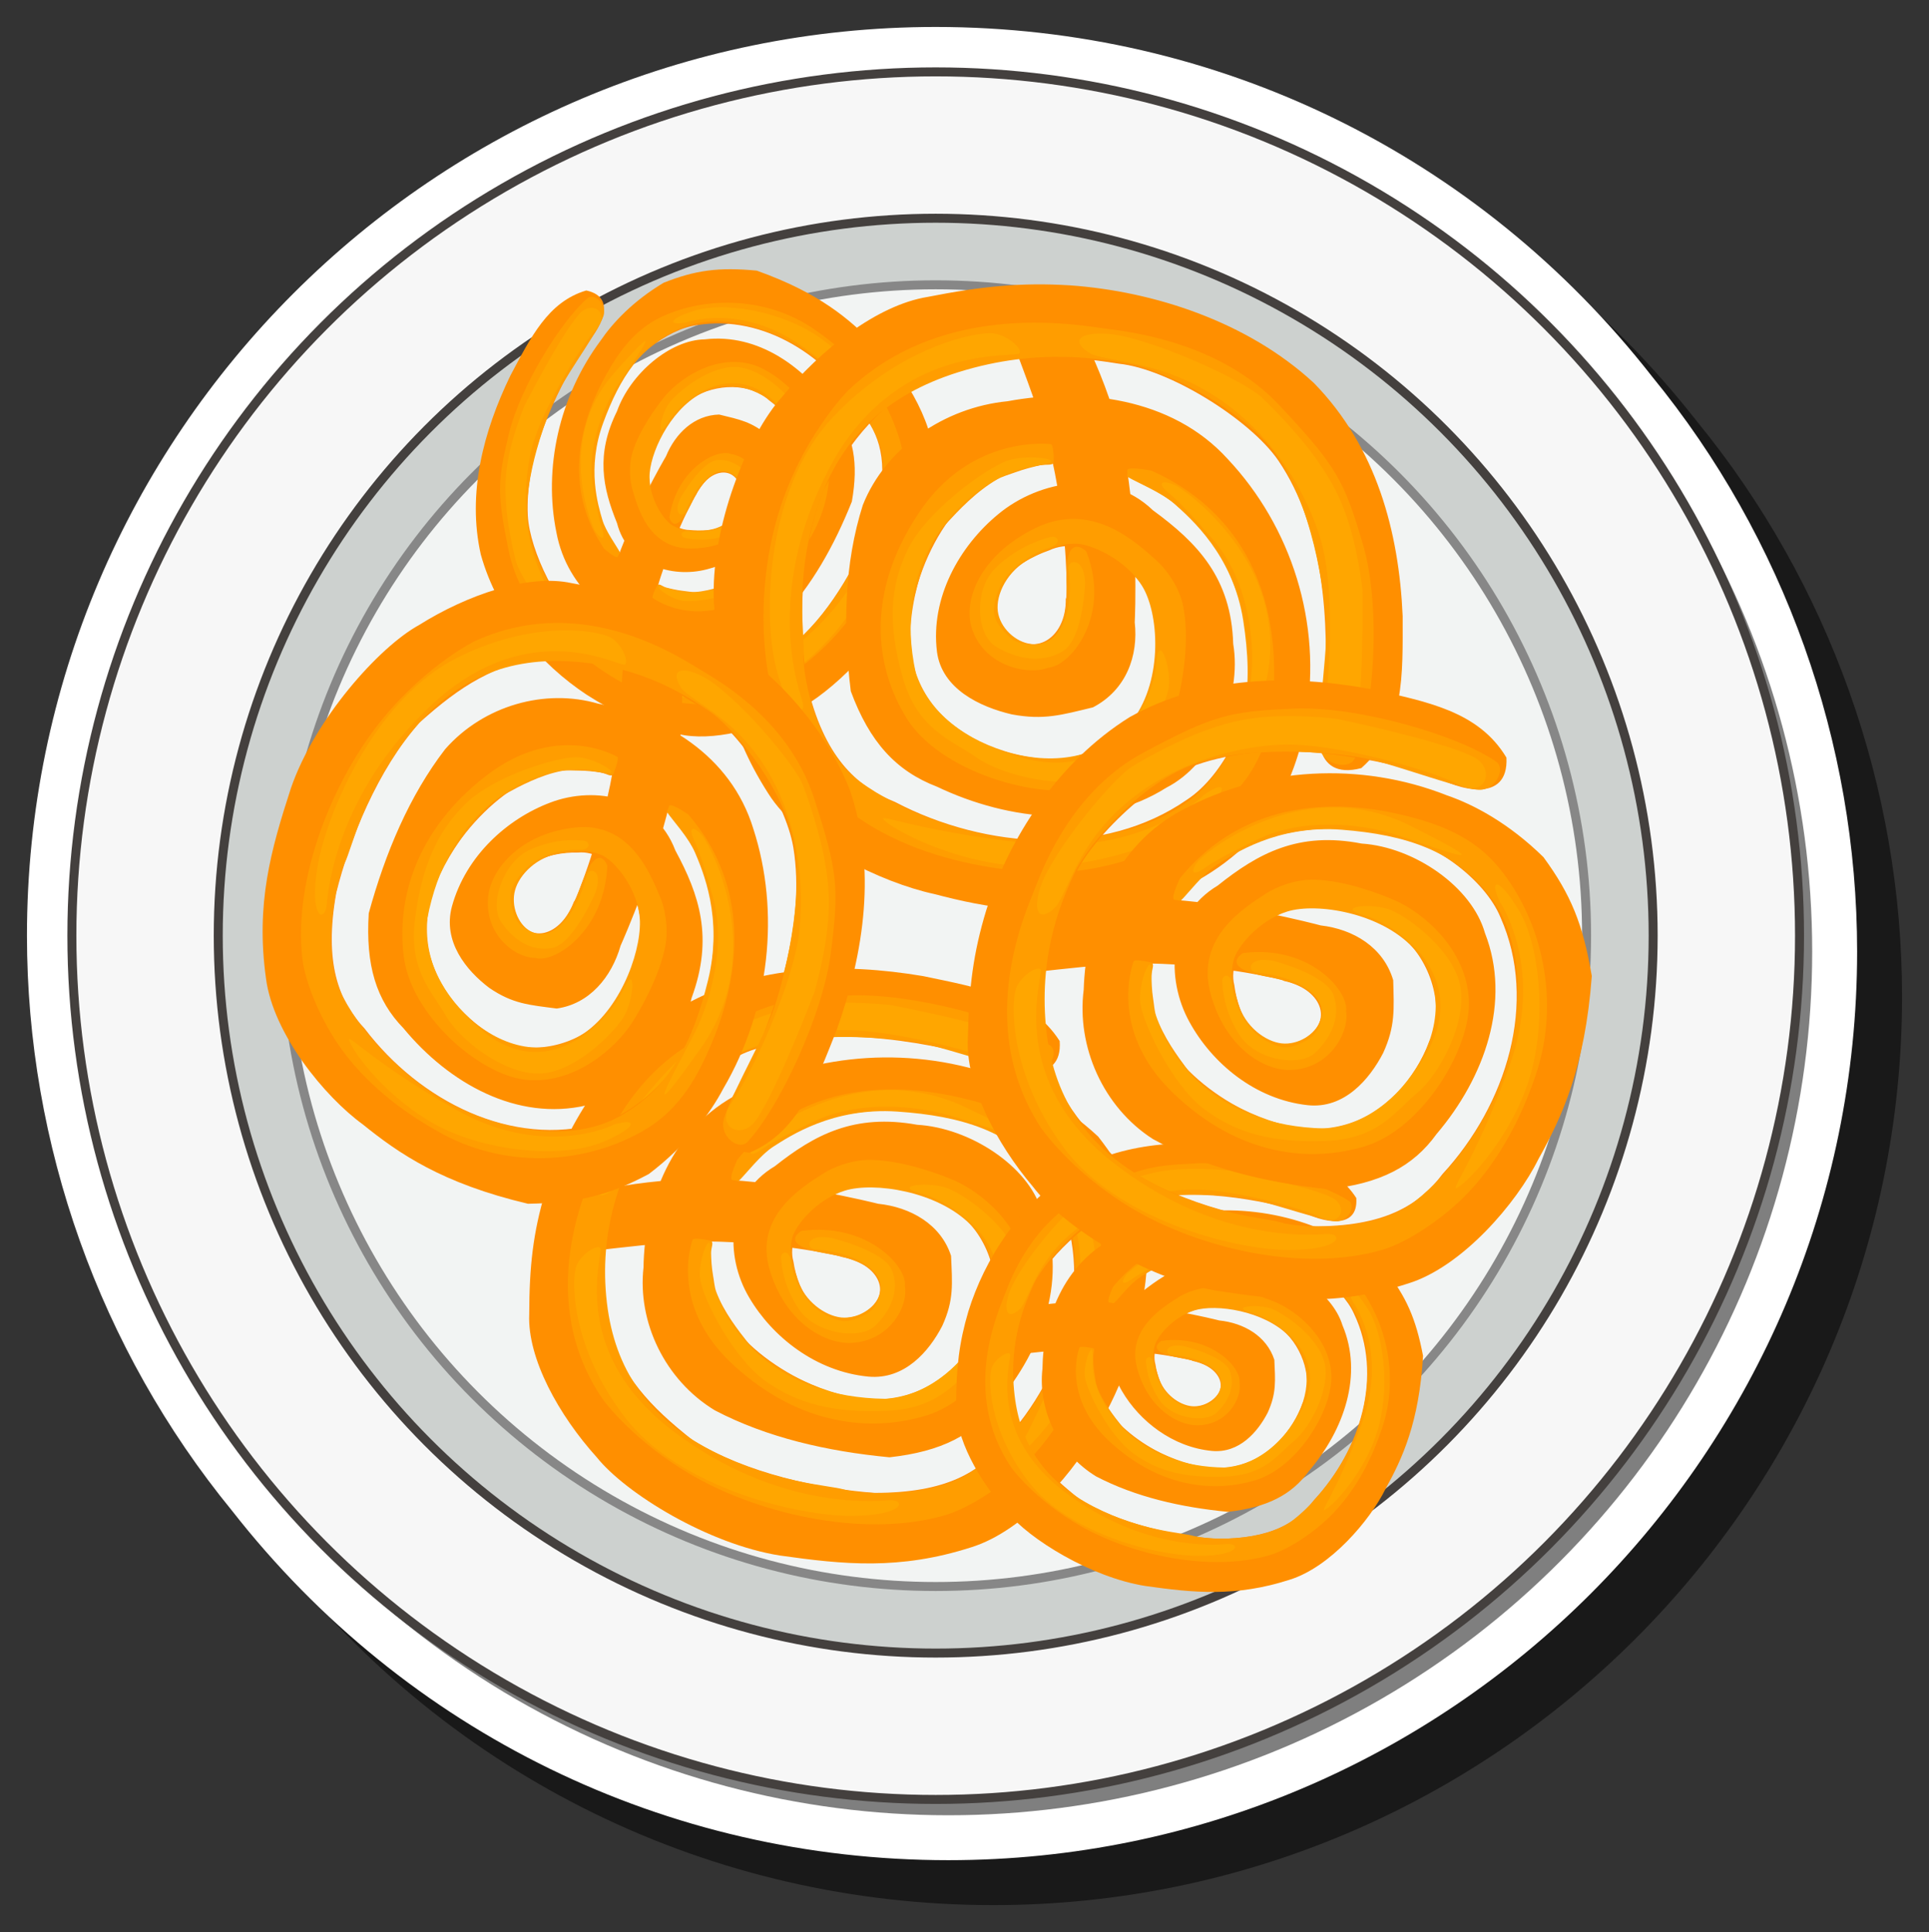 <?xml version="1.0" encoding="UTF-8"?><svg id="a" xmlns="http://www.w3.org/2000/svg" viewBox="0 0 214.69 215.04"><rect x="0" y="0" width="214.69" height="215.04" fill="#333333" stroke="none"/><defs><style>.b{fill:#ff9d00;}.c{fill:#fff;}.d{fill:#f7f7f7;}.d,.e{stroke:#44403e;}.d,.e,.f{stroke-miterlimit:10;}.g{fill:#ffa600;}.h{opacity:.5;}.e{fill:#cdd1cf;}.i{fill:#ff8f00;}.f{fill:#f2f4f3;stroke:#878787;}</style></defs><path class="h" d="M110.55,212.04c-31.34,0-60.4-14.18-79.73-38.9-14.72-17.99-22.82-40.72-22.82-64C8,53.37,53.37,8,109.14,8c31.34,0,60.4,14.18,79.73,38.91,14.72,17.99,22.82,40.72,22.82,63.99,0,55.77-45.37,101.14-101.14,101.14Z"/><path class="c" d="M105.55,207.04c-31.34,0-60.4-14.18-79.73-38.9C11.1,150.15,3,127.42,3,104.14,3,48.37,48.37,3,104.14,3c31.34,0,60.4,14.18,79.73,38.91,14.72,17.99,22.82,40.72,22.82,63.99,0,55.77-45.37,101.14-101.14,101.14Z"/><g><circle class="h" cx="105.55" cy="105.9" r="96.14"/><g><circle class="d" cx="104.14" cy="104.14" r="96.14"/><circle class="e" cx="104.14" cy="104.14" r="79.85"/><circle class="f" cx="104.14" cy="104.14" r="72.44"/></g><g><g><path class="i" d="M93.76,139.92c-.31-.2-6.44-1.47-13.42-1.71-7.92-.27-16.9,1.74-18.38,1.1-3.86-1.66-.93-4.94,.71-5.82,.49-.26,8.75-2.51,16.83-2.24,8.39,.28,17.5,2.55,18.23,2.73,3.62,.38,6.99,2.29,8.12,5.8,.13,3.11,.34,4.9-.98,7.79-1.46,2.83-4.18,6.02-8.22,5.65-5.85-.56-10.7-4.43-13.26-8.79-2.75-4.61-2.62-11.38,2.85-14.63,4.42-3.5,8.84-5.88,15.84-4.61,5.85,.34,12.3,4.56,13.81,9.48,3.08,7.25,.26,15.43-4.96,21.53-2.53,3.5-6.15,5.36-11.93,6-6.95-.66-13.66-2.2-19.45-5.23-5.56-3.38-8.61-9.82-7.93-15.9,.11-7.26,3.01-15.5,10.76-19.43,8.53-4.5,19.37-5.28,29.06-1.67,2.9,.93,6.86,2.89,10.78,6.53,3.1,3.97,4.5,7.12,5.57,12.68-.58,9.85-3.05,15.14-5.55,19.63-2.29,4.67-8.19,11.57-14.16,13.41-7.96,2.55-14.15,1.92-21.29,.91-7.99-1.27-17.15-6.91-20.38-10.94-4.19-4.64-7.72-10.97-7.51-15.9,.01-5.34,.43-9.1,1.79-13.65,2.38-7.73,7.6-15.91,15.49-20.79,8.1-4.48,17.55-4.72,26.55-3.21,6.25,1.31,12.02,2.26,15.21,7.23,.36,5.01-5.42,3.44-7.86,2.03-8.3-2.28-18.37-3.8-26.44-1-4.99,1.75-12.06,8.34-13.63,12.87-2.34,5.53-3.74,11.23-2.59,17.81,1.84,5.64,4.84,8.9,9.66,12.7,5.95,3.69,14.24,5.46,20.28,5.88,7.94,.01,11.79-2.32,14.32-5.7,6.95-7.49,10.26-18.44,5.92-27.5-1.77-4.02-7.67-8.27-12.75-8.76-7.85-1.6-16.58-.23-22.09,6.5-4.07,3.85-4.59,10.64-2.42,14.89,2.62,5.52,12.03,11.08,19.46,10.27,4.93-.78,8.78-5.73,10.17-9.57,1.66-3.32,.25-8.2-2.93-10.98-3.31-2.61-6.8-3.54-11.08-3.27-4.34,.21-8.64,4.91-7.66,8.36,.53,3.53,2.72,7.34,7.14,6.05,4.2-1.78,2.79-5.68-1.68-6.54Z"/><path class="b" d="M116.85,116.34c-4.2-2.79-15.34-5.87-22.43-5.54-7.26,.34-8.96,.78-16.58,4.81-7.79,4.11-10.81,12.12-11.69,14.38-.82,2.28-6.74,14.54,.95,25.77,0,0,3.35,4.69,10.15,8.56,7.78,4.44,19.4,6.84,27.98,4.31,2.65-.78,6.64-3.33,9.4-6.24,3.59-3.78,5.78-8.38,7.16-12.51,2.69-8.05,.38-16.66-4.43-22.2-2.99-3.45-7.02-4.71-10.52-5.52-10.01-2.32-18.92-.26-24.77,6.9,0,0-.9,1.9-.64,2.23,.05,.06,.2,.06,.4,.1,.13,.02,.3,.14,.44,0,.67-.65,2.4-2.87,3.77-3.75,1.91-1.22,6.68-4.41,13.83-3.92,7.16,.49,12.57,2.17,16.55,7.01,3.98,4.84,3.78,12.62,2.18,18.05-1.6,5.43-5.53,11.22-9.95,14.68-4.42,3.45-12.99,2.85-14.69,2.33-1.71-.52-7.64-.65-14.75-4.32-7.11-3.67-10.79-9.1-11.66-16.43-.98-8.23,1.76-14.01,2.83-16.42,1.07-2.41,6.28-8.98,12.27-11.48,5.99-2.5,16.09-1.74,19.67-1.07,3.59,.67,11.36,3.54,13.02,3.26,1.67-.28,2.49-2.31,1.52-2.99Z"/><path class="b" d="M77.11,137.92s-2.86,7.28,4.57,14.06c7.43,6.78,15.39,7.4,21.36,5.59,6.38-1.94,11.54-10.57,11.22-15.68-.35-5.56-5.31-9.39-8.31-10.62-1.82-.75-5.57-2.09-8.93-2.17-2.29-.06-4.43,.9-5.34,1.48-2.49,1.59-7.77,4.82-6.02,10.74,1.73,5.84,6.07,8.23,8.96,8.15,4.33-.12,6.49-4,6.09-6.34,.26-2.22-4.25-7.09-11.51-6.13,0,0-2.83,1.59,2.88,2.54,5.71,.95,6.29,3.15,5.78,4.64-.51,1.49-2.43,2.63-4.22,2.46-1.79-.18-4.09-1.77-4.88-4.25-.79-2.49-.9-3.2-.6-4.56,.3-1.35,2.64-4.31,5.87-5.31,3.23-1,10.29,.06,13.97,3.77,3.67,3.72,3.13,8.84,.62,12.82-2.51,3.98-6.28,6.63-11.23,6.64-4.95,.01-11.97-3.57-14.06-6.2-1.14-1.44-2.78-3.51-3.62-5.78-.2-.53-.24-1.21-.36-1.85-.15-.85-.2-1.76-.21-2.45-.02-.65,.42-1.29-.16-1.41-.81-.16-1.59-.27-1.86-.12Z"/><path class="g" d="M99,111.83c4.7,.91,14.15,2.99,15.88,4.35,1.73,1.35,.67,3.96-2.12,2.61-3.17-1.53-13.99-4.42-19.78-4.13-5.88,.3-16.59,2.9-21.84,12.2-1.34,2.37-2.21,4.84-2.78,5.37-2.42,2.29-2.62-.77-.94-3.86,2.56-4.71,7.53-10.25,9.1-11.22,1.55-.96,5.34-2.98,7.99-3.91,2.79-.98,6.18-2.17,14.49-1.4Z"/><path class="g" d="M66.85,139.1c-.03,1.52-3.19,11.72,8.15,20.25,11.33,8.53,21.85,7.79,23.88,7.64,2.03-.16,1.89,1.71-4.12,1.73-6,.02-19.14-3.1-25.19-10.94-6.04-7.84-5.99-15.37-5.42-16.87,.57-1.5,2.75-2.67,2.7-1.81Z"/><path class="g" d="M117.47,131.28s5.21,6.95,1.36,17.72c-3.85,10.77-6.89,13.96-5.19,12.72,1.7-1.24,6.21-6.35,7.72-12.47,1.51-6.13,.52-13.46-1.71-16.99-2.23-3.53-3.46-3.58-2.18-.98Z"/><path class="g" d="M84.02,127.22c.01-.3,11.02-9.86,23.43-3.98,12.09,5.72,1.85,1.95-1.88,.88-3.72-1.08-10.05-1.66-14.93,.67-2.58,1.23-4.74,2.34-5.9,3.16-1.29,.92-1.61,.41-.72-.72Z"/><path class="g" d="M79.05,140.5s-.03,1.63,.71,3.61c1.57,4.22,6.71,11.41,18.75,11.58,0,0,6.19,.26,11.03-7.88,5.14-8.63-3.5-14.03-7.01-14.96-3.5-.93,1.01-1.41,3.07-.54,2.05,.87,6.97,4.32,7.72,8.16,.74,3.84-2.16,9.34-4.58,11.34-2.42,2-4.23,4.97-10.06,5.22-5.83,.25-9.9-.75-13.5-3.33-3.6-2.58-6.84-8.97-7.24-11.24-.36-2.01,1.15-5.6,1.12-3.54,0,.26,.05,1.16,0,1.59Z"/><path class="g" d="M92.47,137.77s5.97,1.41,6.82,3.66c.85,2.25-.18,4.49-1.89,6.13-1.71,1.64-6.6,.87-8.42-1.75-1.81-2.62-2.01-5.05-2.05-5.79-.04-.74,.96-1.02,1.11,.44,.15,1.46,1.26,4.31,3.28,5.55,2.02,1.24,2.97,1.22,4.22,.66,1.25-.56,1.76-.9,2.22-1.98,.46-1.08,.58-2.58-1.35-3.91-1.93-1.34-4.79-1.67-5.75-1.73-.95-.07-1.03-1.76,1.8-1.27Z"/></g><g><path class="i" d="M132.71,151.45c-.24-.15-4.86-1.11-10.12-1.29-5.98-.2-12.75,1.31-13.86,.83-2.91-1.26-.7-3.73,.53-4.39,.37-.2,6.6-1.89,12.69-1.69,6.33,.21,13.2,1.92,13.75,2.06,2.73,.28,5.27,1.73,6.13,4.38,.1,2.34,.25,3.7-.74,5.88-1.1,2.13-3.15,4.54-6.2,4.26-4.41-.42-8.07-3.34-10-6.63-2.07-3.48-1.98-8.59,2.15-11.03,3.33-2.64,6.67-4.43,11.95-3.48,4.41,.25,9.28,3.44,10.42,7.15,2.32,5.47,.2,11.64-3.74,16.24-1.91,2.64-4.64,4.04-9,4.53-5.24-.5-10.3-1.66-14.67-3.94-4.19-2.55-6.5-7.4-5.98-11.99,.08-5.48,2.27-11.69,8.12-14.65,6.43-3.4,14.61-3.98,21.91-1.26,2.19,.7,5.17,2.18,8.13,4.92,2.33,2.99,3.4,5.37,4.2,9.56-.44,7.43-2.3,11.42-4.18,14.81-1.73,3.52-6.17,8.72-10.68,10.11-6,1.93-10.67,1.45-16.06,.69-6.02-.96-12.93-5.21-15.37-8.25-3.16-3.5-5.82-8.27-5.67-11.99,0-4.03,.33-6.86,1.35-10.3,1.8-5.83,5.73-12,11.68-15.68,6.11-3.38,13.24-3.56,20.03-2.42,4.71,.99,9.06,1.7,11.47,5.46,.27,3.77-4.09,2.59-5.93,1.53-6.26-1.72-13.85-2.87-19.94-.75-3.76,1.32-9.09,6.29-10.28,9.71-1.77,4.17-2.82,8.47-1.95,13.43,1.39,4.26,3.65,6.71,7.29,9.58,4.49,2.79,10.74,4.12,15.29,4.43,5.98,0,8.89-1.75,10.8-4.3,5.24-5.65,7.73-13.91,4.47-20.74-1.34-3.03-5.79-6.24-9.61-6.61-5.92-1.2-12.51-.17-16.66,4.9-3.07,2.9-3.46,8.02-1.83,11.23,1.98,4.16,9.07,8.36,14.67,7.75,3.72-.59,6.62-4.32,7.67-7.22,1.25-2.51,.19-6.18-2.21-8.28-2.5-1.97-5.13-2.67-8.36-2.47-3.27,.16-6.51,3.7-5.78,6.31,.4,2.67,2.05,5.54,5.38,4.56,3.17-1.34,2.1-4.28-1.27-4.93Z"/><path class="b" d="M150.12,133.66c-3.17-2.1-11.57-4.43-16.92-4.18-5.47,.26-6.76,.59-12.51,3.62-5.87,3.1-8.15,9.14-8.81,10.85-.62,1.72-5.09,10.97,.71,19.43,0,0,2.53,3.53,7.65,6.45,5.87,3.35,14.63,5.16,21.1,3.25,2-.59,5-2.51,7.09-4.71,2.71-2.85,4.36-6.32,5.4-9.43,2.03-6.07,.29-12.56-3.34-16.74-2.26-2.6-5.3-3.55-7.94-4.17-7.55-1.75-14.27-.19-18.68,5.21,0,0-.68,1.44-.48,1.69,.04,.05,.15,.05,.3,.07,.1,.02,.22,.11,.33,0,.51-.49,1.81-2.16,2.84-2.82,1.44-.92,5.03-3.32,10.43-2.96,5.4,.37,9.48,1.64,12.48,5.29,3,3.65,2.85,9.52,1.64,13.61-1.21,4.1-4.17,8.46-7.5,11.07-3.34,2.6-9.79,2.15-11.08,1.76-1.29-.39-5.76-.49-11.12-3.26-5.36-2.77-8.14-6.86-8.79-12.39-.74-6.21,1.33-10.56,2.14-12.38,.81-1.82,4.73-6.77,9.25-8.66,4.52-1.88,12.13-1.31,14.84-.81,2.7,.5,8.56,2.67,9.82,2.46,1.26-.21,1.88-1.74,1.15-2.26Z"/><path class="b" d="M120.15,149.94s-2.16,5.49,3.45,10.6c5.6,5.11,11.61,5.58,16.11,4.21,4.81-1.46,8.7-7.97,8.46-11.83-.26-4.19-4-7.08-6.26-8.01-1.38-.57-4.2-1.57-6.73-1.64-1.73-.04-3.34,.68-4.03,1.12-1.88,1.2-5.86,3.64-4.54,8.1,1.3,4.4,4.58,6.21,6.75,6.15,3.27-.09,4.9-3.01,4.59-4.78,.2-1.67-3.21-5.35-8.68-4.62,0,0-2.14,1.2,2.17,1.92,4.31,.72,4.75,2.38,4.36,3.5-.38,1.12-1.83,1.99-3.18,1.85-1.35-.13-3.08-1.33-3.68-3.21-.6-1.88-.68-2.42-.45-3.44,.22-1.02,1.99-3.25,4.43-4.01,2.44-.75,7.76,.04,10.53,2.85,2.77,2.8,2.36,6.67,.46,9.67-1.89,3-4.73,5-8.47,5.01-3.74,.01-9.03-2.69-10.61-4.68-.86-1.08-2.1-2.65-2.73-4.36-.15-.4-.18-.91-.27-1.4-.11-.64-.15-1.33-.16-1.84-.01-.49,.32-.98-.12-1.06-.61-.12-1.2-.2-1.4-.09Z"/><path class="g" d="M136.66,130.26c3.54,.68,10.67,2.26,11.97,3.28,1.3,1.02,.51,2.99-1.6,1.97-2.39-1.16-10.55-3.33-14.91-3.11-4.43,.22-12.51,2.19-16.47,9.2-1.01,1.79-1.67,3.65-2.1,4.05-1.83,1.73-1.98-.58-.71-2.91,1.93-3.56,5.68-7.73,6.86-8.46,1.17-.72,4.03-2.25,6.03-2.95,2.1-.74,4.66-1.63,10.93-1.06Z"/><path class="g" d="M112.42,150.83c-.02,1.15-2.4,8.84,6.14,15.27,8.55,6.43,16.48,5.88,18.01,5.76,1.53-.12,1.42,1.29-3.1,1.31-4.53,.02-14.44-2.34-18.99-8.25-4.56-5.91-4.52-11.59-4.09-12.72,.43-1.13,2.07-2.02,2.03-1.36Z"/><path class="g" d="M150.59,144.93s3.93,5.24,1.03,13.36c-2.9,8.12-5.2,10.53-3.92,9.6,1.28-.93,4.69-4.79,5.82-9.41,1.14-4.62,.4-10.15-1.29-12.81-1.68-2.66-2.61-2.7-1.65-.74Z"/><path class="g" d="M125.37,141.87c0-.22,8.31-7.43,17.67-3,9.12,4.32,1.39,1.47-1.42,.66-2.81-.81-7.58-1.25-11.26,.5-1.95,.93-3.58,1.76-4.45,2.38-.98,.69-1.22,.31-.55-.54Z"/><path class="g" d="M121.62,151.89s-.02,1.23,.53,2.72c1.19,3.18,5.06,8.6,14.14,8.73,0,0,4.66,.19,8.31-5.94,3.87-6.51-2.64-10.58-5.28-11.28-2.64-.7,.76-1.06,2.31-.41,1.55,.65,5.26,3.26,5.82,6.15,.56,2.89-1.63,7.04-3.46,8.55-1.83,1.51-3.19,3.75-7.59,3.93-4.4,.19-7.46-.56-10.18-2.51-2.72-1.95-5.16-6.77-5.46-8.48-.27-1.52,.87-4.22,.84-2.67,0,.2,.04,.88,0,1.2Z"/><path class="g" d="M131.73,149.83s4.5,1.06,5.14,2.76c.64,1.7-.14,3.38-1.43,4.62-1.29,1.24-4.98,.66-6.35-1.32-1.37-1.97-1.52-3.81-1.55-4.37-.03-.56,.73-.77,.84,.33,.11,1.1,.95,3.25,2.48,4.18,1.53,.93,2.24,.92,3.18,.5,.94-.42,1.32-.68,1.67-1.49,.35-.82,.44-1.94-1.02-2.95-1.46-1.01-3.61-1.26-4.33-1.31-.72-.05-.77-1.32,1.36-.96Z"/></g><g><path class="i" d="M77.58,54.9c-.21,.19-2.43,4.35-4.07,9.36-1.87,5.68-2.32,12.6-3.09,13.54-2.02,2.44-3.78-.37-4.06-1.74-.09-.41,.03-6.87,1.93-12.65,1.98-6.01,5.54-12.13,5.83-12.62,1.04-2.54,3.13-4.58,5.92-4.65,2.28,.56,3.62,.79,5.44,2.35,1.74,1.65,3.47,4.3,2.35,7.14-1.64,4.12-5.47,6.81-9.17,7.74-3.92,1.02-8.8-.51-9.99-5.15-1.6-3.94-2.38-7.64,0-12.45,1.48-4.17,5.9-7.94,9.78-8,5.9-.69,11.23,3.07,14.54,8.14,2,2.57,2.58,5.58,1.82,9.91-1.95,4.89-4.48,9.42-7.9,12.98-3.62,3.31-8.93,4.16-13.19,2.38-5.24-1.61-10.58-5.45-11.79-11.9-1.46-7.12,.27-15.14,4.93-21.39,1.29-1.9,3.54-4.35,7-6.42,3.53-1.4,6.11-1.75,10.36-1.35,7.01,2.5,10.31,5.41,13.04,8.17,2.9,2.65,6.64,8.37,6.71,13.09,.17,6.3-1.6,10.65-3.84,15.6-2.61,5.51-8.63,10.96-12.23,12.44-4.24,2.05-9.57,3.27-13.1,2.08-3.86-1.14-6.5-2.24-9.51-4.18-5.09-3.36-9.91-8.87-11.78-15.61-1.53-6.81,.29-13.7,3.29-19.9,2.27-4.25,4.18-8.22,8.45-9.48,3.7,.8,1.34,4.65-.2,6.12-3.4,5.53-6.64,12.49-6.31,18.93,.21,3.98,3.49,10.49,6.44,12.59,3.5,2.87,7.34,5.08,12.34,5.64,4.47-.14,7.46-1.62,11.24-4.31,3.93-3.53,6.96-9.16,8.54-13.44,1.69-5.74,.81-9.03-1.1-11.57-3.95-6.61-11.18-11.32-18.65-10.1-3.28,.43-7.61,3.8-9.04,7.38-2.82,5.35-3.67,11.96,.04,17.37,1.93,3.76,6.73,5.57,10.26,4.9,4.55-.73,10.57-6.36,11.55-11.91,.48-3.74-2.29-7.57-4.78-9.39-2.05-1.91-5.88-1.91-8.57-.2-2.59,1.84-4,4.18-4.71,7.33-.76,3.18,1.73,7.29,4.43,7.32,2.67,.36,5.89-.42,5.89-3.89-.4-3.42-3.52-3.22-5.09-.17Z"/><path class="b" d="M65.39,33.2c-2.9,2.45-7.5,9.87-8.75,15.07-1.29,5.33-1.33,6.65-.03,13.02,1.33,6.51,6.49,10.39,7.94,11.5,1.48,1.07,9.1,7.96,18.86,4.76,0,0,4.1-1.44,8.34-5.54,4.86-4.69,9.05-12.6,9.03-19.35,0-2.08-1.01-5.51-2.53-8.12-1.98-3.4-4.84-5.96-7.54-7.83-5.26-3.65-11.98-3.79-17.01-1.48-3.13,1.44-4.9,4.09-6.22,6.45-3.79,6.76-4.19,13.64-.24,19.39,0,0,1.19,1.05,1.48,.93,.05-.02,.09-.13,.15-.27,.04-.09,.16-.18,.09-.32-.33-.62-1.57-2.34-1.91-3.52-.48-1.64-1.78-5.76,.09-10.84,1.87-5.08,4.23-8.64,8.58-10.5,4.35-1.85,9.93-.07,13.53,2.24,3.59,2.31,6.96,6.37,8.52,10.31,1.56,3.93-.68,10-1.42,11.13-.73,1.13-2.09,5.39-6.25,9.76-4.16,4.37-8.87,5.89-14.36,4.97-6.17-1.03-9.77-4.23-11.29-5.52-1.52-1.29-5.17-6.44-5.72-11.31-.54-4.87,2.14-12.01,3.38-14.47,1.24-2.45,4.96-7.47,5.11-8.74,.15-1.27-1.15-2.29-1.84-1.73Z"/><path class="b" d="M72.62,66.53s4.66,3.61,11.14-.34c6.48-3.95,8.61-9.58,8.56-14.28-.06-5.03-5.21-10.59-8.98-11.44-4.1-.92-7.92,1.86-9.45,3.77-.93,1.16-2.69,3.59-3.46,6-.53,1.65-.28,3.4-.06,4.18,.62,2.14,1.85,6.64,6.5,6.63,4.59-.02,7.24-2.66,7.8-4.76,.83-3.16-1.52-5.54-3.3-5.75-1.55-.66-6.03,1.58-6.87,7.04,0,0,.55,2.39,2.45-1.55,1.89-3.93,3.61-3.89,4.58-3.2,.97,.68,1.39,2.32,.89,3.57-.51,1.26-2.14,2.59-4.11,2.64-1.97,.05-2.51-.03-3.42-.53-.92-.5-2.57-2.82-2.6-5.37-.04-2.55,2.22-7.44,5.68-9.31,3.47-1.87,7.06-.4,9.41,2.26,2.35,2.66,3.47,5.94,2.43,9.53-1.04,3.59-5.11,7.91-7.46,8.87-1.28,.52-3.13,1.27-4.95,1.4-.43,.03-.92-.08-1.42-.13-.65-.07-1.32-.23-1.82-.36-.48-.13-.85-.58-1.05-.18-.28,.55-.53,1.09-.48,1.32Z"/><path class="g" d="M58.36,45.17c1.65-3.21,5.16-9.61,6.5-10.58,1.34-.96,3.01,.35,1.44,2.09-1.78,1.97-6.16,9.2-7.17,13.44-1.03,4.32-1.41,12.62,4.21,18.39,1.44,1.47,3.03,2.62,3.3,3.15,1.15,2.24-1.11,1.73-2.99-.13-2.87-2.85-5.83-7.62-6.2-8.96-.37-1.32-1.03-4.5-1.14-6.61-.12-2.23-.26-4.93,2.05-10.79Z"/><path class="g" d="M71.3,74.2c1.1,.35,7.81,4.79,16.38-1.62,8.57-6.4,10.26-14.17,10.57-15.67,.31-1.5,1.64-1,.38,3.35-1.25,4.35-6.29,13.2-13.24,15.92-6.95,2.72-12.39,1.09-13.36,.36-.96-.73-1.35-2.56-.74-2.34Z"/><path class="g" d="M76.34,35.91s6.13-2.3,13.11,2.76c6.98,5.06,8.65,7.94,8.11,6.45-.53-1.49-3.28-5.84-7.4-8.23-4.12-2.39-9.63-3.22-12.66-2.36-3.03,.87-3.33,1.75-1.17,1.37Z"/><path class="g" d="M66.34,59.26c-.21-.07-4.81-10.06,2.07-17.8,6.7-7.54,1.8-.92,.24,1.55-1.57,2.47-3.33,6.92-2.67,10.95,.35,2.13,.69,3.93,1.04,4.94,.39,1.13-.05,1.25-.67,.37Z"/><path class="g" d="M74.9,65.67s1.17,.37,2.76,.25c3.39-.25,9.68-2.45,12.35-11.13,0,0,1.49-4.42-3.37-9.65-5.16-5.54-10.9-.43-12.31,1.91-1.41,2.34-.8-1.03,.26-2.33,1.06-1.3,4.6-4.13,7.53-3.86,2.93,.27,6.3,3.54,7.24,5.71,.93,2.18,2.7,4.11,1.65,8.39-1.05,4.27-2.63,7.01-5.26,9.07-2.63,2.06-7.94,3.05-9.67,2.86-1.53-.17-3.81-2.01-2.33-1.56,.19,.06,.85,.21,1.15,.33Z"/><path class="g" d="M75.76,55.38s2.28-4.02,4.09-4.17c1.81-.14,3.21,1.08,4.04,2.67,.82,1.59-.76,4.96-3.04,5.72-2.28,.76-4.08,.39-4.63,.26-.54-.12-.53-.91,.55-.71,1.09,.2,3.39,0,4.71-1.2,1.33-1.2,1.51-1.89,1.37-2.92-.14-1.02-.28-1.46-.96-2.03-.68-.56-1.74-.96-3.12,.15-1.37,1.11-2.22,3.12-2.47,3.79-.25,.68-1.49,.37-.54-1.57Z"/></g><g><path class="i" d="M118.65,66.61c.15-.36,.15-6.81-1.23-13.87-1.56-8.02-5.94-16.59-5.57-18.21,.97-4.25,5.37-2.05,6.75-.6,.41,.43,4.9,8.22,6.49,16.4,1.66,8.49,1.24,18.16,1.2,18.93,.42,3.72-.94,7.54-4.65,9.47-3.48,.84-5.46,1.45-9.04,.78-3.54-.83-7.79-2.84-8.32-6.98-.74-6,2.5-11.75,6.82-15.3,4.56-3.8,12.25-5.21,17.21-.44,4.99,3.65,8.72,7.55,8.94,14.87,1,5.96-2.26,13.39-7.46,16.02-7.48,4.73-17.38,3.75-25.51-.12-4.56-1.75-7.5-4.97-9.59-10.63-.88-7.14-.73-14.22,1.34-20.72,2.52-6.35,9.07-10.87,16.11-11.55,8.24-1.53,18.23-.48,24.49,6.42,7.1,7.55,10.53,18.27,8.72,28.81-.37,3.13-1.65,7.54-4.84,12.3-3.76,4.01-6.99,6.13-13.02,8.46-11.27,1.64-17.83,.35-23.5-1.14-5.82-1.25-15-5.61-18.49-11.2-4.76-7.42-5.51-13.78-6.04-21.18-.45-8.31,3.78-18.79,7.57-22.94,4.26-5.25,10.58-10.23,16.2-11.14,6.04-1.19,10.39-1.62,15.85-1.29,9.3,.65,19.77,4.04,27.15,10.87,6.97,7.13,9.47,16.57,9.88,25.95,0,6.57,.27,12.58-4.6,16.91-5.57,1.49-5.16-4.67-4.14-7.44,.62-8.85-.02-19.31-5.09-26.78-3.16-4.62-12.26-10.23-17.76-10.79-6.8-1.11-13.57-1.22-20.74,1.42-5.95,3.13-8.92,6.87-12.09,12.57-2.78,6.81-2.82,15.54-1.87,21.7,1.85,7.97,5.4,11.32,9.81,13.1,10.1,5.29,23.26,6.14,32.47-.26,4.12-2.69,7.55-9.58,6.9-14.79-.04-8.25-3.64-16.71-12.55-20.72-5.31-3.22-13.1-2.2-17.4,.93-5.62,3.88-9.7,14.59-7.04,21.87,2.04,4.78,8.54,7.53,13.21,8.06,4.15,.92,9.33-1.6,11.72-5.43,2.17-3.91,2.4-7.63,1.1-11.87-1.26-4.31-7.58-7.57-11.26-5.81-3.87,1.34-7.66,4.39-5.16,8.54,3,3.82,7.08,1.51,7-3.16Z"/><path class="b" d="M150.74,84.48c2.16-4.85,3.03-16.74,.98-23.79-2.1-7.21-2.99-8.83-9.33-15.58-6.48-6.9-16.24-8.12-19.01-8.49-2.77-.31-18.02-3.49-28.91,6.77,0,0-4.51,4.43-7.29,12.13-3.19,8.82-3.17,21.03,1.71,29.08,1.51,2.49,5.32,5.91,9.27,8.03,5.12,2.75,10.83,3.92,15.82,4.37,9.74,.89,18.92-3.38,24.05-9.47,3.19-3.78,3.68-8.12,3.77-11.82,.26-10.58-4.16-19.06-13.63-23.32,0,0-2.36-.47-2.68-.13-.06,.06-.03,.21-.02,.42,0,.14-.09,.33,.1,.44,.89,.53,3.81,1.76,5.12,2.94,1.83,1.64,6.55,5.71,7.68,13.01,1.13,7.3,.51,13.12-4.03,18.21-4.54,5.09-13.38,6.64-19.89,6.26-6.52-.38-13.99-3.02-18.93-6.68-4.94-3.66-6.27-12.4-6.09-14.23,.18-1.83-1.06-7.82,1.42-15.79,2.48-7.97,7.75-12.89,15.83-15.42,9.08-2.84,16.25-1.4,19.23-.86,2.98,.53,11.63,4.28,15.86,9.73,4.23,5.46,5.75,15.77,5.84,19.52,.09,3.75-1.33,12.21-.62,13.82,.71,1.61,3.2,1.98,3.74,.85Z"/><path class="b" d="M116.99,49.44s-8.9-1.23-14.81,7.76c-5.92,9-4.75,17.13-1.29,22.72,3.69,5.97,14.67,9.21,20.37,7.73,6.2-1.6,9.36-7.45,10.06-10.74,.42-2,1.05-6.07,.36-9.46-.47-2.31-2.06-4.25-2.93-5.03-2.38-2.14-7.28-6.72-13.56-3.62-6.19,3.05-7.88,7.96-7.11,10.84,1.15,4.32,6.05,5.62,8.6,4.68,2.57-.24,7.01-5.88,4.22-12.95,0,0-2.46-2.49-2.19,3.46,.27,5.95-2.08,7.03-3.89,6.86-1.81-.18-3.55-1.85-3.77-3.68-.22-1.84,1.04-4.51,3.66-5.87,2.62-1.36,3.41-1.62,5.01-1.63,1.6,0,5.5,1.67,7.38,4.69,1.89,3.02,2.36,10.35-.98,14.88-3.34,4.53-9.26,5.14-14.35,3.51-5.09-1.63-8.97-4.81-10.15-9.78-1.18-4.97,1.21-12.83,3.7-15.53,1.36-1.47,3.32-3.58,5.69-4.94,.56-.32,1.31-.52,2.01-.78,.93-.34,1.95-.6,2.71-.77,.73-.16,1.56,.13,1.55-.48-.01-.85-.07-1.65-.3-1.89Z"/><path class="g" d="M151.63,65.53c.08,4.92-.06,14.89-1.18,16.93-1.12,2.04-4.32,1.57-3.45-1.54,.99-3.53,1.7-15.06,.01-20.8-1.72-5.84-7.18-16.01-18.92-19.19-3-.81-5.99-1.13-6.73-1.58-3.16-1.92,.26-2.81,4.14-1.82,5.93,1.51,13.35,5.25,14.83,6.61,1.45,1.34,4.62,4.69,6.3,7.15,1.77,2.58,3.9,5.72,5,14.24Z"/><path class="g" d="M113.24,39.4c-1.73,.31-14-.56-20.97,12.76-6.97,13.31-3.67,23.71-3.01,25.71,.66,2-1.49,2.28-2.93-3.74-1.44-6.03-1-19.93,6.44-27.77,7.44-7.84,15.97-9.49,17.79-9.25,1.83,.23,3.67,2.16,2.68,2.3Z"/><path class="g" d="M133.99,88.48s-6.63,6.8-19.71,5.37c-13.08-1.43-17.4-3.77-15.61-2.34,1.8,1.43,8.64,4.81,15.92,4.94,7.28,.13,15.34-2.51,18.8-5.55,3.47-3.04,3.24-4.28,.59-2.42Z"/><path class="g" d="M130.71,53.97c.34-.05,13.74,8.84,10.01,22.64-3.62,13.44-1.78,2.3-1.43-1.69,.34-3.98-.48-10.47-4.26-14.84-2-2.32-3.76-4.24-4.96-5.21-1.34-1.09-.84-1.53,.64-.89Z"/><path class="g" d="M114.53,51.97s-1.85,.34-3.92,1.53c-4.4,2.53-11.32,9.32-8.68,21.45,0,0,1.16,6.27,11.5,9.3,10.97,3.21,15.03-6.69,15.26-10.42,.23-3.73,1.83,.7,1.33,2.96-.49,2.26-3.24,7.98-7.4,9.59-4.16,1.61-11.06-.06-13.89-2.04-2.83-1.98-6.61-3.12-8.26-8.93-1.65-5.8-1.49-10.11,.59-14.31,2.07-4.2,8.54-8.9,11.01-9.81,2.19-.81,6.6-.11,4.27,.32-.3,.06-1.3,.31-1.8,.36Z"/><path class="g" d="M120.77,64.83s-.19,6.31-2.53,7.68c-2.34,1.37-5.12,.83-7.37-.52-2.26-1.35-2.54-6.43,0-8.85,2.53-2.41,5.24-3.16,6.06-3.37,.83-.21,1.38,.74-.24,1.22-1.61,.48-4.57,2.24-5.5,4.55-.92,2.31-.68,3.26,.25,4.39,.93,1.13,1.43,1.56,2.76,1.78,1.33,.22,3.05,0,4.1-2.24,1.06-2.24,.76-5.19,.61-6.17-.15-.97,1.74-1.43,1.86,1.52Z"/></g><g><path class="i" d="M63.91,100.32c.25-.28,2.56-6.09,3.99-12.93,1.63-7.76,1.2-16.95,2.08-18.29,2.3-3.51,5.03-.07,5.61,1.7,.17,.53,.97,9.05-.69,16.96-1.72,8.22-5.52,16.8-5.83,17.49-1,3.5-3.46,6.49-7.11,7-3.08-.4-4.89-.51-7.51-2.3-2.54-1.92-5.21-5.15-4.15-9.07,1.56-5.67,6.21-9.77,10.94-11.55,5.02-1.92,11.67-.63,13.92,5.32,2.68,4.95,4.27,9.72,1.82,16.4-1.34,5.71-6.61,11.33-11.72,11.98-7.68,1.78-15.25-2.4-20.36-8.59-3.02-3.1-4.22-6.98-3.86-12.79,1.85-6.74,4.52-13.08,8.5-18.26,4.29-4.89,11.15-6.79,17.03-5.07,7.14,1.35,14.75,5.63,17.28,13.95,2.97,9.17,1.87,19.99-3.36,28.91-1.42,2.7-4.03,6.26-8.28,9.49-4.44,2.37-7.79,3.21-13.45,3.31-9.6-2.27-14.39-5.61-18.39-8.84-4.21-3.06-9.98-10.06-10.77-16.26-1.15-8.28,.54-14.27,2.77-21.13,2.62-7.65,9.76-15.71,14.28-18.19,5.29-3.32,12.13-5.72,16.95-4.66,5.26,.93,8.89,1.99,13.14,4.11,7.21,3.68,14.36,10.23,17.82,18.84,3.02,8.75,1.63,18.1-1.41,26.71-2.36,5.93-4.29,11.45-9.74,13.74-4.99-.51-2.45-5.94-.64-8.09,3.67-7.78,6.91-17.44,5.53-25.87-.87-5.22-6.14-13.31-10.33-15.64-5.04-3.26-10.42-5.61-17.09-5.61-5.88,.84-9.6,3.23-14.18,7.33-4.66,5.22-7.83,13.09-9.28,18.96-1.38,7.81,.26,12.01,3.15,15.09,6.18,8.13,16.4,13.28,26.07,10.57,4.26-1.06,9.47-6.13,10.82-11.05,2.92-7.46,3.08-16.3-2.6-22.88-3.09-4.67-9.69-6.35-14.25-4.95-5.89,1.63-12.99,9.94-13.47,17.4-.08,4.99,4.13,9.64,7.67,11.67,2.99,2.21,8.04,1.66,11.32-1,3.14-2.81,4.66-6.09,5.13-10.35,.54-4.31-3.35-9.35-6.92-8.99-3.57-.08-7.7,1.42-7.19,5.99,1.03,4.44,5.12,3.72,6.73-.53Z"/><path class="b" d="M83.16,127.13c3.47-3.66,8.43-14.1,9.32-21.14,.91-7.21,.77-8.96-1.88-17.16-2.71-8.38-10.08-12.74-12.16-13.99-2.11-1.2-13.16-9.15-25.55-3.5,0,0-5.19,2.5-10.18,8.52-5.71,6.9-10.08,17.93-9.06,26.82,.32,2.75,2.14,7.11,4.53,10.33,3.11,4.18,7.26,7.14,11.09,9.21,7.47,4.04,16.34,3.24,22.63-.55,3.91-2.35,5.85-6.11,7.25-9.42,4-9.46,3.51-18.59-2.54-25.59,0,0-1.72-1.21-2.09-1.01-.07,.04-.1,.18-.16,.37-.04,.13-.19,.27-.08,.43,.52,.77,2.41,2.86,3.04,4.36,.88,2.09,3.19,7.34,1.48,14.3-1.71,6.96-4.3,12.01-9.76,15.1-5.46,3.08-13.08,1.55-18.16-.96-5.08-2.51-10.11-7.38-12.74-12.33-2.64-4.95-.57-13.28,.23-14.88,.8-1.59,1.96-7.41,6.8-13.78,4.84-6.37,10.82-9.06,18.19-8.65,8.28,.46,13.5,4.14,15.69,5.62,2.19,1.47,7.77,7.73,9.2,14.06,1.43,6.33-1.05,16.15-2.33,19.56-1.28,3.42-5.44,10.58-5.45,12.27,0,1.69,1.85,2.85,2.69,2.01Z"/><path class="b" d="M68.74,84.26s-6.67-4.07-14.63,2.08c-7.96,6.15-9.94,13.89-9.18,20.08,.81,6.61,8.43,13.19,13.52,13.75,5.54,.61,10.16-3.62,11.9-6.35,1.06-1.67,3.01-5.13,3.68-8.42,.45-2.25-.12-4.52-.54-5.51-1.14-2.72-3.41-8.48-9.55-7.78-6.05,.7-9.15,4.57-9.57,7.42-.63,4.29,2.82,7.08,5.2,7.09,2.14,.64,7.72-2.97,8.02-10.28,0,0-1.08-3.06-3,2.4-1.92,5.46-4.19,5.66-5.57,4.9-1.38-.76-2.18-2.85-1.69-4.58,.48-1.73,2.44-3.73,5.03-4.08,2.59-.35,3.31-.33,4.59,.19,1.28,.52,3.8,3.34,4.22,6.69,.43,3.36-1.83,10.13-6.12,13.11-4.29,2.98-9.25,1.56-12.73-1.6-3.49-3.16-5.45-7.32-4.61-12.21,.84-4.88,5.57-11.18,8.53-12.79,1.61-.88,3.94-2.13,6.32-2.57,.56-.1,1.23-.03,1.88-.03,.87,0,1.77,.11,2.45,.21,.64,.1,1.2,.64,1.41,.08,.29-.77,.54-1.52,.44-1.81Z"/><path class="g" d="M90.68,110.32c-1.7,4.47-5.39,13.43-7.01,14.89-1.63,1.47-4.02-.02-2.21-2.54,2.05-2.86,6.76-13.02,7.47-18.77,.72-5.84,0-16.84-8.25-23.62-2.11-1.73-4.38-3.01-4.82-3.66-1.84-2.78,1.21-2.45,3.96-.26,4.2,3.33,8.8,9.18,9.49,10.9,.68,1.69,2.01,5.77,2.48,8.55,.49,2.92,1.07,6.46-1.11,14.52Z"/><path class="g" d="M69.34,73.96c-1.5-.29-11-5.16-21.35,4.54-10.35,9.7-11.44,20.18-11.63,22.21-.19,2.02-2.01,1.56-1-4.35,1.01-5.92,6.35-18.32,15.11-22.93,8.76-4.6,16.17-3.25,17.55-2.44,1.38,.82,2.16,3.17,1.32,2.97Z"/><path class="g" d="M68.34,125.17s-7.74,3.93-17.69-1.71c-9.94-5.64-12.57-9.19-11.64-7.31,.92,1.89,5.18,7.21,10.96,9.75,5.78,2.54,13.17,2.83,17.03,1.24,3.86-1.59,4.13-2.79,1.34-1.98Z"/><path class="g" d="M78.09,92.92c.29,.06,7.81,12.55-.11,23.77-7.72,10.92-2.24,1.48-.54-2,1.7-3.48,3.37-9.61,1.91-14.82-.77-2.76-1.49-5.08-2.1-6.36-.68-1.43-.12-1.66,.83-.59Z"/><path class="g" d="M65.87,85.73s-1.6-.31-3.68,.08c-4.43,.82-12.39,4.65-14.64,16.48,0,0-1.32,6.05,5.86,12.22,7.62,6.55,14.42-1.04,15.94-4.33,1.52-3.29,1.21,1.24,0,3.11-1.21,1.87-5.46,6.12-9.36,6.2-3.91,.07-8.83-3.73-10.38-6.47-1.55-2.73-4.17-5.02-3.41-10.81,.76-5.79,2.44-9.62,5.6-12.73,3.17-3.11,10.02-5.19,12.32-5.2,2.05,0,5.32,2.09,3.3,1.71-.26-.05-1.16-.15-1.57-.27Z"/><path class="g" d="M66.24,99.42s-2.41,5.64-4.78,6.09c-2.37,.45-4.39-.95-5.71-2.92-1.32-1.97,.28-6.65,3.17-7.99,2.89-1.34,5.32-1.11,6.06-1.03,.74,.08,.84,1.12-.62,1.02-1.46-.11-4.46,.5-6.03,2.28-1.57,1.78-1.71,2.72-1.38,4.04,.33,1.33,.58,1.89,1.57,2.53,.98,.64,2.44,1.02,4.09-.66,1.65-1.67,2.47-4.44,2.7-5.36,.23-.93,1.91-.71,.94,1.99Z"/></g><g><path class="i" d="M142.89,109.16c-.31-.21-6.46-1.58-13.47-1.88-7.97-.34-17.04,1.68-18.51,1.01-3.85-1.76-.85-5.15,.82-6.05,.5-.27,8.85-2.55,16.97-2.21,8.44,.36,17.56,2.78,18.29,2.97,3.64,.42,6.99,2.43,8.07,6.1,.08,3.23,.25,5.1-1.12,8.1-1.52,2.93-4.32,6.23-8.37,5.81-5.88-.63-10.68-4.69-13.18-9.25-2.68-4.82-2.44-11.86,3.13-15.19,4.51-3.6,9-6.05,16.02-4.68,5.88,.39,12.29,4.83,13.73,9.96,2.96,7.57-.01,16.06-5.38,22.36-2.61,3.63-6.28,5.53-12.11,6.15-6.98-.74-13.7-2.39-19.48-5.59-5.53-3.56-8.49-10.28-7.69-16.6,.24-7.55,3.31-16.1,11.18-20.12,8.66-4.62,19.59-5.35,29.26-1.52,2.9,.99,6.85,3.06,10.73,6.87,3.04,4.15,4.4,7.44,5.38,13.23-.76,10.24-3.34,15.72-5.94,20.38-2.39,4.84-8.45,11.97-14.49,13.84-8.05,2.6-14.27,1.9-21.44,.79-8.01-1.38-17.13-7.31-20.3-11.53-4.13-4.86-7.57-11.47-7.27-16.59,.11-5.56,.6-9.46,2.04-14.19,2.54-8.03,7.93-16.49,15.96-21.51,8.23-4.6,17.74-4.78,26.77-3.14,6.26,1.41,12.05,2.44,15.17,7.64,.27,5.21-5.52,3.54-7.95,2.05-8.31-2.43-18.41-4.09-26.58-1.23-5.05,1.79-12.28,8.58-13.95,13.29-2.46,5.73-3.96,11.65-2.93,18.5,1.75,5.88,4.71,9.29,9.49,13.29,5.92,3.89,14.23,5.79,20.3,6.27,7.98,.07,11.9-2.33,14.51-5.82,7.13-7.74,10.65-19.1,6.45-28.56-1.71-4.19-7.57-8.66-12.67-9.21-7.87-1.72-16.68-.36-22.34,6.6-4.16,3.97-4.8,11.03-2.71,15.47,2.54,5.76,11.9,11.62,19.39,10.83,4.98-.78,8.94-5.89,10.4-9.88,1.73-3.44,.4-8.53-2.75-11.44-3.28-2.74-6.78-3.73-11.09-3.49-4.37,.19-8.78,5.04-7.86,8.64,.47,3.68,2.6,7.66,7.07,6.35,4.26-1.82,2.9-5.89-1.57-6.81Z"/><path class="b" d="M166.55,84.8c-4.17-2.93-15.33-6.22-22.47-5.93-7.31,.3-9.03,.74-16.77,4.87-7.91,4.22-11.09,12.53-12.02,14.87-.86,2.37-7.05,15.07,.49,26.81,0,0,3.29,4.9,10.05,8.98,7.75,4.67,19.39,7.26,28.07,4.69,2.68-.8,6.74-3.41,9.57-6.42,3.68-3.91,5.97-8.67,7.43-12.96,2.85-8.36,.68-17.32-4.06-23.12-2.95-3.61-6.98-4.95-10.49-5.82-10.03-2.48-19.03-.41-25.04,7,0,0-.94,1.97-.68,2.32,.05,.06,.2,.07,.4,.1,.13,.02,.29,.15,.44,0,.69-.67,2.46-2.97,3.86-3.87,1.94-1.26,6.8-4.53,13.99-3.97,7.19,.56,12.61,2.35,16.52,7.42,3.91,5.07,3.57,13.16,1.87,18.79-1.71,5.64-5.76,11.63-10.28,15.19-4.51,3.56-13.12,2.87-14.83,2.32-1.71-.55-7.67-.73-14.76-4.61-7.09-3.87-10.69-9.54-11.43-17.18-.83-8.57,2.02-14.56,3.15-17.06,1.12-2.5,6.48-9.29,12.55-11.85,6.07-2.55,16.22-1.69,19.81-.97,3.59,.72,11.36,3.77,13.04,3.49,1.68-.28,2.55-2.39,1.59-3.1Z"/><path class="b" d="M126.18,106.96s-3.01,7.55,4.34,14.65c7.35,7.11,15.35,7.81,21.39,5.97,6.45-1.97,11.8-10.91,11.57-16.23-.25-5.78-5.17-9.8-8.17-11.11-1.82-.8-5.57-2.21-8.94-2.33-2.3-.08-4.47,.9-5.4,1.5-2.53,1.63-7.9,4.96-6.25,11.13,1.63,6.08,5.96,8.61,8.86,8.55,4.36-.09,6.6-4.11,6.24-6.55,.3-2.3-4.15-7.41-11.47-6.46,0,0-2.88,1.63,2.85,2.66,5.73,1.03,6.27,3.33,5.73,4.87-.54,1.55-2.49,2.72-4.29,2.52-1.8-.2-4.08-1.87-4.84-4.46-.75-2.59-.84-3.34-.52-4.74,.32-1.4,2.73-4.47,6-5.48,3.27-1.01,10.35,.14,13.98,4.03,3.63,3.89,2.99,9.22,.39,13.34-2.6,4.12-6.43,6.85-11.42,6.82-4.98-.02-11.98-3.8-14.04-6.56-1.12-1.5-2.73-3.67-3.53-6.04-.19-.56-.22-1.26-.33-1.93-.14-.89-.17-1.83-.17-2.54,0-.68,.45-1.34-.14-1.47-.81-.17-1.59-.29-1.86-.14Z"/><path class="g" d="M148.66,79.98c4.71,.98,14.18,3.22,15.9,4.64,1.71,1.42,.61,4.13-2.18,2.7-3.16-1.62-14-4.7-19.82-4.44-5.92,.27-16.74,2.89-22.2,12.52-1.39,2.46-2.31,5.01-2.89,5.57-2.48,2.36-2.62-.82-.88-4.02,2.66-4.88,7.76-10.6,9.36-11.6,1.57-.99,5.43-3.06,8.11-4.01,2.82-1,6.26-2.21,14.61-1.35Z"/><path class="g" d="M115.84,108.11c-.06,1.59-3.42,12.17,7.83,21.12,11.25,8.95,21.84,8.27,23.89,8.12,2.04-.15,1.87,1.79-4.17,1.77-6.04-.02-19.2-3.37-25.14-11.57-5.94-8.2-5.75-16.03-5.15-17.58,.6-1.55,2.82-2.76,2.75-1.86Z"/><path class="g" d="M166.9,100.35s5.11,7.27,1.05,18.44c-4.06,11.17-7.19,14.47-5.45,13.2,1.73-1.27,6.36-6.55,7.99-12.92,1.63-6.36,.77-14-1.41-17.68-2.18-3.69-3.42-3.75-2.18-1.04Z"/><path class="g" d="M133.33,95.88c.02-.31,11.26-10.17,23.64-3.97,12.06,6.04,1.82,2.05-1.91,.9-3.73-1.15-10.08-1.8-15.03,.58-2.62,1.26-4.82,2.4-5.99,3.24-1.32,.94-1.63,.41-.72-.75Z"/><path class="g" d="M128.08,109.65s-.06,1.69,.65,3.76c1.51,4.4,6.54,11.91,18.66,12.19,0,0,6.22,.31,11.23-8.11,5.32-8.94-3.27-14.62-6.78-15.61-3.51-.99,1.04-1.46,3.09-.54,2.05,.92,6.94,4.55,7.62,8.54,.68,4-2.34,9.7-4.81,11.76-2.47,2.06-4.34,5.14-10.22,5.35-5.87,.21-9.94-.85-13.52-3.56-3.58-2.71-6.72-9.39-7.08-11.75-.32-2.1,1.26-5.82,1.19-3.68,0,.27,.03,1.21-.02,1.66Z"/><path class="g" d="M141.63,106.92s5.98,1.51,6.8,3.86c.82,2.35-.26,4.67-2.01,6.36-1.75,1.69-6.66,.86-8.43-1.88-1.78-2.74-1.93-5.27-1.96-6.04-.03-.77,.99-1.05,1.11,.47,.12,1.52,1.19,4.49,3.2,5.8,2.01,1.3,2.97,1.29,4.23,.72,1.27-.57,1.78-.92,2.27-2.04,.49-1.12,.63-2.68-1.29-4.08-1.92-1.4-4.79-1.77-5.75-1.85-.96-.08-1-1.83,1.83-1.31Z"/></g></g></g></svg>